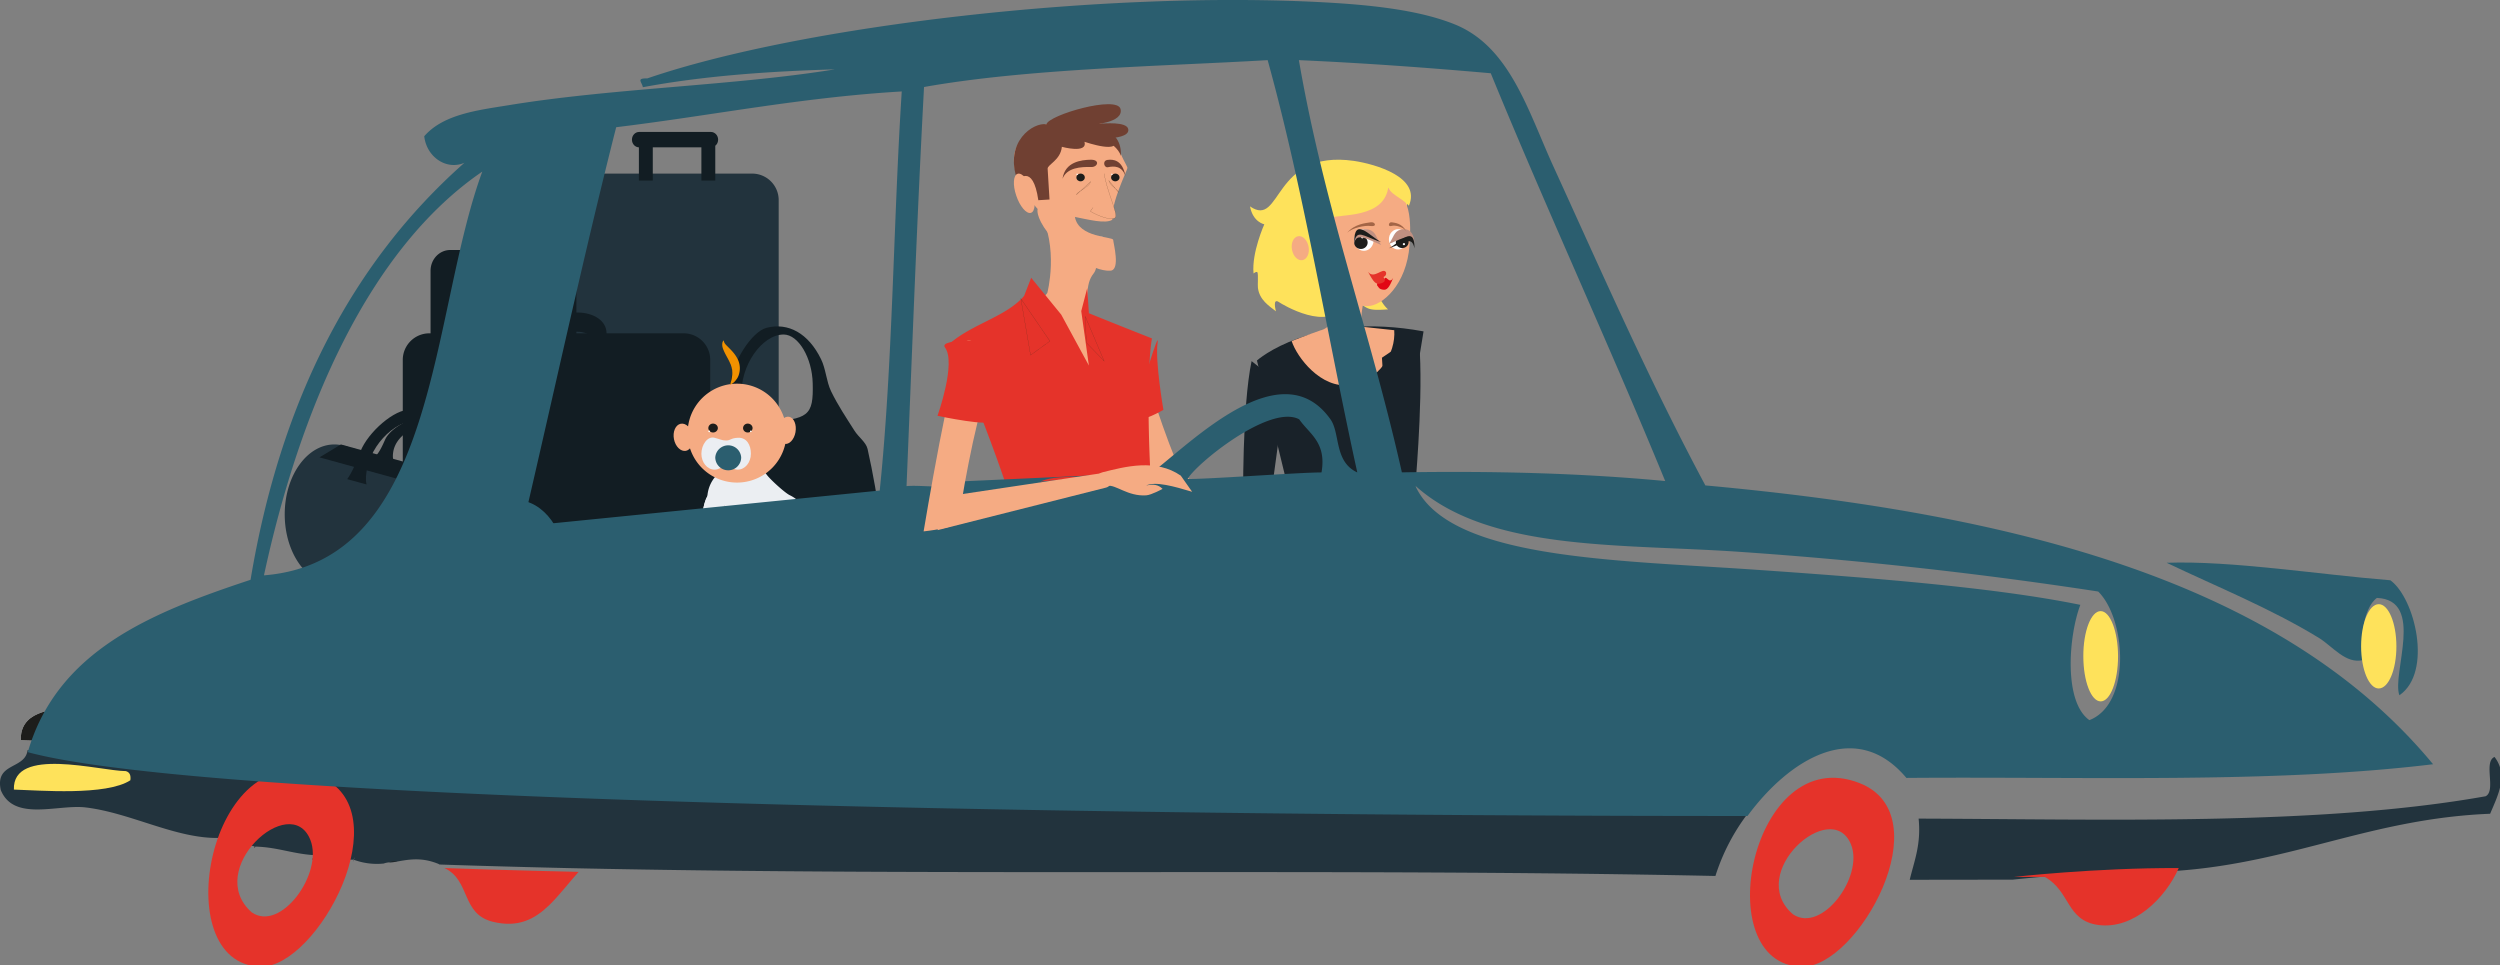 <svg xmlns="http://www.w3.org/2000/svg" xmlns:xlink="http://www.w3.org/1999/xlink" width="360" height="139" viewBox="0 0 360 139"><rect x="0" y="0" width="360" height="139" fill="#808080" stroke="none"/><defs><path id="a" d="M35.84 515.75a2.93 2.93 0 0 1-2.84-3V483c0-1.66 1.27-3 2.84-3h16.57a2.92 2.92 0 0 1 2.84 3v29.75c0 1.65-1.27 3-2.84 3z"/><path id="b" d="M57.71 515.81a3.82 3.82 0 0 1-3.71-3.92v-38.96a3.82 3.82 0 0 1 3.71-3.93h21.71a3.82 3.82 0 0 1 3.71 3.93v38.96a3.82 3.82 0 0 1-3.71 3.92z"/><path id="c" d="M29 518.88a3.82 3.82 0 0 0 3.72 3.92h36.84a3.82 3.82 0 0 0 3.71-3.92v-22.95a3.82 3.82 0 0 0-3.71-3.93H32.72a3.83 3.83 0 0 0-3.72 3.93z"/><path id="d" d="M46.31 494.85c.72 0 1.31-.62 1.31-1.39v-1.29c.2-.15.75-.4 1.61-.4h4.88c.86 0 1.41.25 1.61.4v1.29c0 .77.59 1.39 1.31 1.39.72 0 1.31-.62 1.31-1.39v-1.5c0-1.71-1.78-2.96-4.23-2.96h-4.88c-2.45 0-4.23 1.25-4.23 2.96v1.5c0 .77.59 1.39 1.31 1.39"/><path id="e" d="M68.45 518.76l-.45-.11c.53-2.94.96-5.91 1.67-8.8.24-.98 1.06-2.31 1.86-2.53 4.13-1.16 4.35-4.69 4.65-8.12.27-2.99 3.04-7.45 5.22-8 3.11-.79 6.01.79 7.83 4.52.7 1.42.76 3.19 1.44 4.61.96 1.99 2.2 3.84 3.38 5.7.58.92 1.66 1.65 1.88 2.62.8 3.52 1.38 7.1 1.95 10.67.32 1.99-.5 2.9-2.51 3.17-7.28.95-14.54 2.07-21.8 3.19-4.1.64-5.02-.15-5.11-4.65-.02-.76-.01-1.52-.01-2.27zm19.58-19.55c-.08-3.69-2.06-7.02-4.17-7.04-3.15-.01-6.32 4.55-6.07 8.86.12 2.18.79 3.87 3.4 3.72 6.26-.35 6.96-.87 6.84-5.54z"/><path id="f" d="M19.16 508a5.5 5.5 0 0 1 2.89.85l23.13 6.86v20.15l-26.02-7.71c-3.95 0-7.16-4.51-7.16-10.08 0-5.56 3.21-10.07 7.16-10.07"/><path id="g" d="M42.91 517L17 509.86l3.09-1.86L46 515.14z"/><path id="h" d="M38 526.09c0 5.57 3.26 10.09 7.28 10.09 4.02 0 7.28-4.52 7.28-10.09 0-5.58-3.26-10.09-7.28-10.09-4.02 0-7.28 4.51-7.28 10.09"/><path id="i" d="M32.61 516.19c.65-.61 1.06-1.71 1.51-3.43.95-3.55.01-7.37-1.98-8.04-2.98-1.01-7.26 2.34-8.23 6.55-.21.91-.3 1.76-.13 2.49L21 513c.8-1.14 1.35-2.58 1.9-3.99 1.09-2.78 4.96-6.17 7.19-6 3.15.23 5.46 2.65 6.15 6.79.25 1.58-.18 3.29.07 4.87.14.9.34 1.8.56 2.69z"/><path id="j" d="M36.55 513.2c.57-.34.85-1.04 1.13-2.15.58-2.29-.69-4.96-2.68-5.63-2.98-1.01-6.81.79-7.35 3.52-.11.59-.12 1.15.11 1.66l-2.76-.81c.67-.69 1.06-1.6 1.46-2.49.79-1.75 4.21-3.61 6.38-3.26a8.2 8.2 0 0 1 6.6 5.25c.41 1.09.15 2.19.54 3.29.23.62.5 1.25.8 1.87z"/><path id="k" d="M62 464.11c0 .62.46 1.11 1.04 1.11h10.33c.57 0 1.04-.49 1.04-1.11 0-.61-.47-1.11-1.04-1.11H63.04c-.58 0-1.04.5-1.04 1.11"/><path id="l" d="M72 470h2v-5h-2z"/><path id="m" d="M63 470h2v-5h-2z"/><path id="n" d="M154.83 525.81L137 513.38l2.83-2.38 16.68 13.61c1.69 1.63 3.65 1.69 4.73 2.77 1.08 1.09 1.64 4.27-.75 1.6-.93-1.03-.29 1.85 1.91 3.41 2.2 1.57 3.91 2.69 2.16 2.74-1.76.06-2.78 1.5-4.33.24-1.55-1.27-1.94-5.91-5.4-9.56"/><path id="o" d="M135.41 496.99c-.21 4.54.8 16.45 1.41 17.59 1.83 3.38-3.83.92-3.83.92s-3.78-21.34-2.84-23.88c1.08-2.91 5.26 5.37 5.26 5.37"/><path id="p" d="M129.76 478.1c.02.65.07 1.08.07 1.08s-3.95.37-4.83-1.18l2.48.13z"/><path id="q" d="M129.41 479.14c.02.65.07 1.08.07 1.08s-4.61-.67-5.48-2.22l3.13 1.16z"/><path id="r" d="M117.3 465.36c-1.5 3.85 3.12 8.73 3.12 8.73s-.37 1.01 1.5 3.47c1.88 2.47 6.4 5.57 8.97 5.42 1.48-.08.44-3.92.41-4.43-.03-.5-4.99-.28-5.51-3.31 1.99.39 4.38 1.02 5.38.41-.19-2.52 2.19-7.19 2.18-7.47-.02-.29-.98-1.67-1.39-3.28-1.77-6.82-13.17-3.39-14.66.46"/><path id="s" d="M130 469c.36 2.48 1.93 5.65 1.64 6.26-.29.61-2.3-.02-3.64-.84l.4-.53"/><path id="t" d="M130 469c.37 2.48 1.93 5.65 1.65 6.26-.29.61-2.3-.02-3.65-.84l.4-.53"/><path id="u" d="M120.52 472.83l1.61-.1-.27-4.43c-.04-.59 1.87-1.24 2.05-3.16 0 0 3.73 1.04 3.26-.72 0 0 5.74 1.98 4.1-.57 0 0 2.41-.14 2.2-1.25-.21-1.11-3.39-.84-4.42-.76-.88.08 3.79-.12 3.31-2.14-.49-2.02-10.39.87-10.67 2.2-1.82-.35-6.19 2.48-4.17 8.1 0 0 2.2-2.71 3 2.83"/><path id="v" d="M124 469.75c.35-2.46 2.72-2.73 4.08-2.75 1.37-.01 1 1.08.06 1.05-1.51-.04-3.52.08-4.14 1.7"/><path id="w" d="M133.07 469.39c-.43-2.42-1.81-2.47-2.6-2.36-.78.12-.47 1.17.06 1.05.87-.18 2.04-.24 2.54 1.31"/><path id="x" d="M130.67 470c.08.45.58.83.96 1.17zm.96 1.17l.44.53c-.04-.17-.22-.34-.44-.53zm-5 .3c.58-.4 1.35-.85 1.41-1.32zm-.63.58l.63-.59c-.32.22-.59.42-.63.59z"/><path id="y" d="M132.41 466.44c-.35-1.06-1.56-1.98-2.21-2.07-.65-.09.51-1.37.51-1.37s1.84.81 1.7 3.44"/><path id="z" d="M126 469.59c.02.31.31.54.64.52.34-.02.59-.28.57-.59-.01-.3-.3-.54-.64-.52-.33.02-.59.29-.57.59"/><path id="A" d="M126 469.11c.01.06.06.1.12.09.06 0 .11-.04.1-.1 0-.06-.06-.1-.12-.1-.06.01-.1.05-.1.11"/><path id="B" d="M131 469.59c.02.31.31.54.64.52.34-.02.59-.28.57-.59-.02-.3-.3-.54-.64-.52-.33.02-.59.29-.57.59"/><path id="C" d="M131 469.11c.01.06.06.1.12.09.05 0 .1-.05.1-.11-.01-.05-.06-.09-.12-.09-.05 0-.1.05-.1.11"/><path id="D" d="M117.34 472.17c.52 1.56 1.47 2.67 2.11 2.48.63-.19.73-1.6.21-3.15-.52-1.56-1.47-2.67-2.11-2.48-.64.19-.74 1.6-.21 3.15"/><path id="E" d="M135.47 495.67c.96 4.45 4.98 15.72 5.87 16.67 2.63 2.82-3.47 1.84-3.47 1.84s-9.13-19.7-8.86-22.4c.3-3.07 6.46 3.89 6.46 3.89"/><path id="F" d="M120.65 474.34c2.91 5.33 1.16 11.86 1.16 11.86-1.39 1.92-10.81 9.12-10.81 9.12l12.05 11.52 8.2-4.66s-3.45-10.84-3.5-11.55c-.2-3.38-.48-5.73.7-7.21 2.94-3.69-10.54-14.09-7.8-9.08"/><path id="G" d="M117.38 519.89c.16-3.66-9.38-26.62-9.38-26.62 3.29-2.71 7.97-3.74 10.47-6.66l1.02-2.61 4.33 5.31 3.98 7.33-1.1-7.84.86-3.31.24 3.61c3.49 1.43 9.08 3.63 9.08 3.63-.96 5.65-.31 21.75.28 25.4.6 3.66 3.32 13.93 2.44 14.07-8.1 1.28-18.77 1.96-24.05.28 0 0 .03-3.5.57-5.17a25.8 25.8 0 0 0 1.26-7.42"/><path id="H" d="M135 501.22c.62 4.39.54 1.54.29 2.68-.25 1.13 3.24-.88 3.24-.88s-1.22-7.09-.84-9.62c.38-2.53-2.69 7.82-2.69 7.82"/><path id="I" d="M127.43 493.34L130 496l-2.72-6.42zM118 487l1.4 8.14 2.79-2.02z"/><path id="J" d="M174.27 555.49c-4.18.73-19.79.36-22.01.11 0 0 .51-20.74 1.86-27.57 1.55-7.89 3.31-9.84 3.31-9.84L152 495.91s8.01-7.15 23.99-4.19c0 0-2.81 18.61-6.37 26.56 0 0 4.65 12.75 4.65 37.21"/><path id="K" d="M160 504.69a3.69 3.69 0 1 0 7.37-.01 3.69 3.69 0 0 0-7.37.01"/><path id="L" d="M166 503.69a3.69 3.69 0 1 0 7.37-.01 3.69 3.69 0 0 0-7.37.01"/><path id="M" d="M162.71 486c1.59 5.04-1.55 5.57-1.55 5.57-1.56.53-4.16 1.54-4.16 1.54.76 2.34 4.2 6.88 8.38 6.33 4.18-.55 6.64-4.54 6.39-7.89l-4.72-.51c-.21-1.48.37-4.43.75-5.04"/><path id="N" d="M175.21 492c.9 6.6-.25 20-.38 21.83-.14 1.82-3.35 5.72-3.6 1.71L170 495.51z"/><path id="O" d="M151.23 496c-1.37 6.51-1.22 19.96-1.23 21.8 0 1.83 2.89 5.96 3.43 1.97l2.7-19.88z"/><path id="P" d="M168 516.89c.79.23 1.84-1.52 3.72-1.44a9.5 9.5 0 0 0 1.61-.17l.63-.28.31.66c.35 3.12-3.49 3.57-5.85 3.11"/><path id="Q" d="M161.31 475l-1.2.3c-.25 1.58-.16 1.4 1.2-.3"/><path id="R" d="M159.07 482.74a5.17 5.17 0 0 0-.07-.74c0 .25.03.5.07.74"/><path id="S" d="M164.11 471.05c-1.29 1.43-2.2 2.56-2.84 3.35l1.92-.48s-2.02.74-4.21 4.15c-2.2 3.42 0 7.12 0 7.12s.12-1.75.06-3.09a7.65 7.65 0 0 1 0 0c.59 3.57 5.22 6.93 7.45 7.58-1.47-.97-1.47-3.56 0-2.33 1.46 1.22 1.65 1.39 4.39 1.2-3.25-2.92-2.26-11.09-.55-12.08 1.71-1 3.47-.61 3.47-5.09l-4.44-2.17c-1.65-1.17-1.22-2.66-5.25 1.84"/><path id="T" d="M173.98 479.25c.21-2.87.35-7.85-3.34-8.25-1.46-.15-8.64 4.03-8.64 8.52 0 4.49 3 8.58 5.92 8.56 2.07-.01 5.65-3.02 6.06-8.83"/><path id="U" d="M173.66 478.46c0 .81-.6 1.46-1.33 1.46-.74 0-1.33-.65-1.33-1.46 0-.81.59-1.46 1.33-1.46.73 0 1.33.65 1.33 1.46"/><path id="V" d="M173.84 478.86c0 .48-.41.86-.92.86s-.92-.38-.92-.86.41-.86.92-.86.92.38.92.86"/><path id="W" d="M173.33 479.16c0 .08-.07.15-.16.15s-.17-.07-.17-.15c0-.09.08-.16.17-.16.09 0 .16.07.16.16"/><path id="X" d="M171 479.14c2.33-1.01 3.47-1.65 3.69-.14 0 0-.01-2.46-2.04-1.92-.91.24-.98 1.13-1.65 2.06"/><path id="Y" d="M171 479.76c2.61-.9 3.27-1.76 3.69 0 0-3.47-2.04-.9-3.69 0"/><path id="Z" d="M169 484.62c.76.16 1.05-1.11 1.34-.41.29-.75.69.87 1.28-.21-.59 1.49-.92 1.81-1.49 1.71-.56-.1-.55-.22-1.13-1.09"/><path id="aa" d="M173.53 477.33c-.43-.64-1.59-.96-2.17-.79-.58.17-.38-.62.05-.53.42.08 1.45.09 2.12 1.32"/><path id="ab" d="M157 477.72c0 4.81 3.25 9.76 7.24 10 3.69.22 3.69.22 4.62-1.02.72-.96.24-4.42 1.4-4.7.27-.08.94-.87.6-1.17-3.3-2.96 4.67-10.98-6.62-11.82-3.99-.29-7.24 3.9-7.24 8.71"/><path id="ac" d="M166 478.56c0 .86.63 1.56 1.4 1.56.78 0 1.41-.7 1.41-1.56 0-.86-.63-1.56-1.41-1.56-.77 0-1.4.7-1.4 1.56"/><path id="ad" d="M166 478.92c0 .52.43.93.97.93.53 0 .97-.41.97-.93a.95.95 0 0 0-.97-.92.94.94 0 0 0-.97.92"/><path id="ae" d="M167 478.16c0 .09.08.17.17.17.1 0 .18-.08.18-.17 0-.09-.08-.16-.18-.16-.09 0-.17.07-.17.16"/><path id="af" d="M169.89 479.28c-2.45-1.08-3.65-1.76-3.89-.14 0 0 0-2.63 2.15-2.06.97.26 1.04 1.21 1.74 2.2"/><path id="ag" d="M169.89 478.88c-2.75-.96-3.45-1.88-3.89 0 0-3.7 2.16-.96 3.89 0"/><path id="ah" d="M170.58 483.21c-.42-.81-1.72 1.09-2.58-.07.85 1.6 1.14 1.89 1.9 1.65.94-.27.31-.89.31-.89.55-.26.37-.69.37-.69"/><path id="ai" d="M170.94 470.77c-.5 4.76-6.82 4.02-9.14 4.67-3.15 10.5 3.01 11.89 2.79 12.33-2.1 4.22-9.05 0-9.38-.24-1.05-.75-.47 1.3-.47 1.3-.98-.77-2.38-1.62-2.6-3.39-.05-.41.06-1.78-.05-2.17-.08-.3-.58.11-.58.11-.29-2.99 1.55-7.08 1.55-7.08s-1.64-.3-2.06-2.58c4.64 3.21 3.12-8.25 14.97-6.55 3.07.46 9.7 2.34 7.91 6.46-.89-1.07-3.05-1.81-2.94-2.86"/><path id="aj" d="M157.05 479.98c.18.95.86 1.61 1.52 1.48.66-.13 1.05-1.01.86-1.96-.18-.95-.87-1.62-1.52-1.48-.66.13-1.05 1-.86 1.96"/><path id="ak" d="M165 477.51c.68-.68 2.52-1.1 3.42-.96.91.12.61-.65-.05-.54-.67.12-2.29.21-3.37 1.5"/><path id="al" d="M169.07 519.3c-4.56-.14-11.8-.45-14.94-1.16-4.07-.92-4.53-4.44.78-4.12 4.3.26 9.28 3.2 13.72 2.59z"/><path id="am" d="M83.06 525.96c-.87-.29-1.96-1.39-2.62-2.4a2.7 2.7 0 0 0-.52-1.13c-.24-1.16-2.27-2.86-3.56-3.97-1.86-1.61-.81-3.92-.85-4.81-.01-.27.69-1.58 1.29-2.65a4.87 4.87 0 0 0-3.94 4.53c-.51.83-.86 2.7-.86 4.89 0 2.94.64 5.33 1.44 5.33.79 0 1.43-2.39 1.43-5.33l-.01-.72c.08.06.16.13.25.18.63.41 2.3 2.2 2.56 2.83l.13.27c-.31.98-.52 2.43-.52 4.09 0 1.49.17 2.84.44 3.81a5.6 5.6 0 0 0-.7.46c-.82.63-1.19 1.52-.83 1.98.36.47 1.31.34 2.12-.29.26-.2.44-.45.58-.71.59-.37.51-2.67 1.27-5.25.16-.56.27-1.06.33-1.52.65.28 1.36.45 2.12.45.16 0 .3-.03.45-.04"/><path id="an" d="M84.71 515.3c-.71-.35-2.8-2.26-3.3-2.94a4.8 4.8 0 0 0-3.58-1.99l-.46-1.37s-.39.65-.82 1.43c-.6 1.08-1.3 2.39-1.29 2.65.04.89-1.01 3.2.85 4.81 1.29 1.11 3.32 2.81 3.56 3.97.23 1.13 1.93 3.13 3.14 3.54l.11.04-.02-.06c.24-.02.46-.08.69-.13-.04.48-.07.98-.07 1.5 0 1.46.16 2.78.42 3.74-.18.11-.37.24-.55.39-.81.62-1.2 1.48-.86 1.91.34.44 1.27.29 2.08-.33.13-.11.24-.24.35-.38v.01c.8 0 .57-2.41.89-5.34.13-1.2.19-2.13.22-2.84a5.3 5.3 0 0 0-1.36-8.61"/><path id="ao" d="M68.05 507.24c.21 1.07.98 1.82 1.73 1.68.74-.16 1.17-1.15.97-2.23-.21-1.07-.98-1.82-1.73-1.67-.74.15-1.18 1.15-.97 2.22"/><path id="ap" d="M85.55 506.24c-.19 1.07-.91 1.82-1.59 1.67-.7-.15-1.1-1.14-.91-2.22.2-1.07.91-1.82 1.6-1.67.69.15 1.09 1.14.9 2.22"/><path id="aq" d="M84.25 506.11a7.12 7.12 0 1 1-14.23-.01 7.12 7.12 0 0 1 14.23.01"/><path id="ar" d="M73 505.64c0 .35.3.64.68.64.38 0 .69-.29.69-.64 0-.35-.31-.64-.69-.64a.66.66 0 0 0-.68.64"/><path id="as" d="M73 506.12c0 .06.06.11.13.11.06 0 .12-.05.12-.11a.12.12 0 0 0-.12-.12c-.07 0-.13.05-.13.12"/><path id="at" d="M78 505.64c0 .35.3.64.68.64.38 0 .69-.29.69-.64 0-.35-.31-.64-.69-.64a.66.66 0 0 0-.68.64"/><path id="au" d="M79 506.12c0 .06.06.11.12.11.07 0 .12-.05.12-.11a.12.12 0 0 0-.12-.12.12.12 0 0 0-.12.12"/><path id="av" d="M76.14 499.45l.07-.32c.06-.2.15-.49.18-.78.06-.29.08-.64.05-.97.01-.17-.08-.34-.09-.51-.07-.16-.09-.34-.19-.51-.28-.69-.79-1.42-1.04-2.13a1.59 1.59 0 0 1-.08-.94c.03-.11.11-.18.14-.23a.61.61 0 0 1 .05-.06s0 .13.06.3c.07.17.22.34.45.56.43.45 1.14 1.06 1.56 2.02a3 3 0 0 1 .04 2.23c-.08.2-.18.39-.31.54-.22.33-.45.5-.62.61l-.27.19"/><path id="aw" d="M77.23 507.04c-1.06.06-1 .39-1.66.39-.64 0-.82-.17-1.67-.39-1.02-.28-1.9 1.02-1.9 2.29s.85 2.3 1.9 2.3c.71 0 1.01-.48 1.67-.48.64 0 1.01.48 1.66.48 1.05 0 1.9-1.03 1.9-2.3 0-1.27-.62-2.37-1.9-2.29"/><path id="ax" d="M77.73 509.86a1.86 1.86 0 1 1-3.73 0 1.87 1.87 0 0 1 3.73 0"/><path id="ay" d="M78 520.33c0 2.95.64 5.34 1.44 5.34.79 0 1.43-2.39 1.43-5.34 0-2.94-.64-5.33-1.43-5.33-.8 0-1.44 2.39-1.44 5.33"/><path id="az" d="M80.77 525.43c0 .79-.4 1.43-.89 1.43-.48 0-.88-.64-.88-1.43 0-.79.4-1.43.88-1.43.49 0 .89.64.89 1.43"/><path id="aA" d="M72 520.33c0 2.95.64 5.34 1.43 5.34.8 0 1.44-2.39 1.44-5.34 0-2.94-.64-5.33-1.44-5.33-.79 0-1.43 2.39-1.43 5.33"/><path id="aB" d="M73.77 525.43c0 .79-.39 1.43-.88 1.43s-.89-.64-.89-1.43c0-.79.4-1.43.89-1.43s.88.64.88 1.43"/><path id="aC" d="M283 525.04c7.17 3.43 14.9 6.53 21.91 10.81 1.98 1.21 3.91 3.87 6.44 3.18-.53-2.27-.19-7.36 1.92-8.93 6.99.29 2.11 10.88 3.24 14.02 4.84-3.31 2.24-14.01-1.3-16.56-10.35-.83-22.83-2.85-32.21-2.52"/><path id="aD" d="M-26 550.59c4.76.12 17.28 1.13 21.8-1.66.14-.96-.18-1.46-.84-1.65-4.92-.02-21.24-4.46-20.96 3.31"/><path id="aE" d="M238.81 556.78c11.85 4.68-.27 26.57-8.33 26.43-13.65-.24-7.28-32.6 8.33-26.43zm-1.27 8.81c-2.81-6.87-15.24 4.17-8.35 10.07 4.15 2.79 10.24-5.44 8.35-10.07z"/><path id="aF" d="M-26 550.59c-.28-7.77 16.04-3.33 20.97-3.3.64.18.97.69.84 1.64-4.53 2.79-17.05 1.78-21.81 1.66"/><path id="aG" d="M260.83 570.67l-14.83.02c.65-2.72 1.66-5.09 1.28-8.81 26.58.08 57.63 1.07 81.65-3.22 1.55-.79-.36-4.95 1.28-5.66 2.02 2.62.51 5.47-.63 8.18-17.1.69-28.44 7.01-45.01 8.21a231.63 231.63 0 0 0-23.74 1.28"/><path id="aH" d="M273.17 577.2c-4.66-.63-4-4.85-7.72-6.92H261s11.57-1.32 23.74-1.28c-1.92 4.34-6.5 8.87-11.57 8.2"/><path id="aI" d="M-25.04 552.1l.03-.1.4.1c35.11 8.92 228.51 8.97 247.37 8.95a29.59 29.59 0 0 0-4.74 9.09c-54.07-1.16-110.54.05-164.6-1.12 0 0-11.07-.25-19.12-.53-.06-.02-.11-.06-.17-.09-2.68-1.09-4.57-.56-6.62-.22-.45-.03-.87.03-1.26.17a9.58 9.58 0 0 1-4.34-.56c-.35 1.01.49-1.07 0 0l-5.94-.03c.48-1.01.73.57.8-.6-3.34-.08-5.66-1.17-9-1.25-.33.87.07-1.43 0 0l-5.15-1.25c.17-1.69-.34 1.23 0 0-6.23.17-12.76-3.61-19.29-4.39-3.96-.48-10.35 2.1-12.22-2.51-.85-3.97 3.42-2.94 3.85-5.66"/><path id="aJ" d="M-10.23 556.36c.11-.77-.14-1.18-.65-1.32-3.78-.03-16.34-3.6-16.12 2.66 3.66.11 13.3.92 16.77-1.34"/><path id="aK" d="M27 568.19c.39-.14.82-.22 1.27-.18-.41.07-.84.14-1.27.18"/><path id="aL" d="M54.32 569.55c-1.48 1.65-2.78 3.38-4.21 4.77-2.09 2.03-4.47 3.31-8.13 2.42-2.28-.56-3.09-2.02-3.77-3.57-.71-1.6-1.3-3.28-3.21-4.17 8.13.3 19.32.55 19.32.55"/><path id="aM" d="M16.98 555.81c11.97 4.84-.28 27.54-8.42 27.39-13.8-.25-7.36-33.78 8.42-27.39zm-1.29 9.13c-2.84-7.12-15.4 4.31-8.44 10.44 4.19 2.9 10.35-5.64 8.44-10.44z"/><path id="aN" d="M271 538.5c0 3.59 1.12 6.5 2.5 6.5s2.5-2.91 2.5-6.5c-.01-3.59-1.13-6.5-2.51-6.5s-2.5 2.91-2.49 6.5"/><path id="aO" d="M311 537.07c0 3.35 1.14 6.08 2.54 6.07 1.41 0 2.55-2.72 2.54-6.07 0-3.36-1.14-6.07-2.54-6.07-1.41 0-2.54 2.72-2.54 6.07"/><path id="aP" d="M-25 552.31c4.26-14.65 17.81-20.09 32.08-24.82 4.32-25.92 14.7-45.82 30.8-60.05-2.59 1.12-5.45-.82-5.79-3.82 2.75-3.18 7.75-3.76 12.21-4.48 15.01-2.46 32.3-2.79 46.91-5.15-9.8.28-19.17.98-27.64 2.57-.14-.79-1-1.3.64-1.27 22.4-7.67 66.09-12.7 97.68-10.94 6.56.37 13.48 1.08 18.64 3.18 7.9 3.22 10.51 12.44 14.15 20.42 7.39 16.18 13.77 30.77 21.89 45.95 44.3 4.06 82.96 13.73 104.79 40.15-23.11 2.81-50.11 1.76-75.84 1.97-7.38-8.78-17.02-2.51-22.88 5.48-18.85.02-212.15-.03-247.24-9.08l-.4-.11zm65.45-83.6c-16.25 11.1-26.22 33.97-31.44 58.14 25.11-1.99 23.88-37.59 31.44-58.14zm117.63 35.67c-4.24-2.26-15.01 6.55-16.06 8.6 3.43 0 15.86-.94 19.28-.95.74-4.35-1.73-5.51-3.22-7.65zm-29.55 8.32c-2.8-.01-5.79-.21-7.71.64zm-82.25 7.09l51.4-5.15c1.89-18.32 1.95-38.47 3.17-57.47-14.58.86-27.37 3.48-41.12 5.15-4.79 18.86-8.97 38.31-13.45 57.47zm55.26-5.79c2.36-.21 5.69.54 7.07-.64l28.27-1.3c6.02-4.65 18.69-17.52 25.7-7.69 1.44 2.02.5 6.11 3.87 7.66-4.35-19.74-7.68-40.51-12.91-59.37-14.85.88-34.45 1.19-49.48 3.87-1.02 18.98-1.72 38.28-2.52 57.47zm56.5-61.34c3.63 21.1 10.3 39.17 14.83 59.36 13.29-.22 26 .12 37.92 1.25-8.14-19.81-16.99-38.9-25.12-58.72-9.04-.8-18.21-1.47-27.63-1.89zm113.83 95.04c6.07-2.35 5.3-14.54 1.27-18.52a621.03 621.03 0 0 0-51.42-5.7c-17.35-1.22-36.31 0-46.92-9.54 4.79 10.57 28.53 10.68 48.85 12.09 17.65 1.22 34.9 2.61 46.92 5.07-1.67 4.4-2.46 13.93 1.3 16.6z"/><path id="aQ" d="M113.1 500.29c-1.71 4.29-3.98 17.34-3.98 18.65 0 1.06-5.12 1.58-5.12 1.58s4.14-24.98 5.88-27.12c2-2.43 3.22 6.89 3.22 6.89"/><path id="aR" d="M130.48 513.97c1.14-.25 2.92 1.54 5.57 1.36.76-.05 2.36-.93 2.36-.93-1.28-1.3-2.95-.01-3.59-.46-.59-.41.16.49 1.18-.01 1.38-.67 4.1.12 6.67.89l-1.64-2.33c-3.58-2.47-7.98-1.31-11.27-.48-1.45.37-.61 2.27.72 1.96"/><path id="aS" d="M130.51 512.01l-22.85 3.42-1.66 4.91 24.28-6.13c1.04-.25 1.54-2.39.23-2.2"/><path id="aT" d="M114.76 493.08c-1.04 4.5-1.89 10.27-1.22 11.4.67 1.13-7.54-.6-7.54-.6s2.73-7.63 1.08-9.84c-1.08-1.44 7.68-.96 7.68-.96"/></defs><g transform="translate(29 -444)"><use fill="#121d23" xlink:href="#a"/></g><g transform="translate(29 -444)"><use fill="#22333d" xlink:href="#b"/></g><g transform="translate(29 -444)"><use fill="#121d23" xlink:href="#c"/></g><g transform="translate(29 -444)"><use fill="#121d23" xlink:href="#d"/></g><g transform="translate(29 -444)"><use fill="#121d23" xlink:href="#e"/></g><g transform="translate(29 -444)"><use fill="#22333d" xlink:href="#f"/></g><g transform="translate(29 -444)"><use fill="#121d23" xlink:href="#g"/></g><g transform="translate(29 -444)"><use fill="#2b5e6f" xlink:href="#h"/></g><g transform="translate(29 -444)"><use fill="#121d23" xlink:href="#i"/></g><g transform="translate(29 -444)"><use fill="#121d23" xlink:href="#j"/></g><g transform="translate(29 -444)"><use fill="#121d23" xlink:href="#k"/></g><g transform="translate(29 -444)"><use fill="#121d23" xlink:href="#l"/></g><g transform="translate(29 -444)"><use fill="#121d23" xlink:href="#m"/></g><g transform="translate(29 -444)"><use fill="#f5ab83" xlink:href="#n"/></g><g transform="translate(29 -444)"><use fill="#f5ab83" xlink:href="#o"/></g><g transform="translate(29 -444)"><use fill="#fefefe" xlink:href="#p"/></g><g transform="translate(29 -444)"><use fill="#fefefe" xlink:href="#q"/></g><g transform="translate(29 -444)"><use fill="#f5ab83" xlink:href="#r"/></g><g transform="translate(29 -444)"><use fill="#f5ab83" xlink:href="#s"/></g><g transform="translate(29 -444)"><use fill="#fff" fill-opacity="0" stroke="#432918" stroke-miterlimit="50" stroke-width=".02" xlink:href="#t"/></g><g transform="translate(29 -444)"><use fill="#704032" xlink:href="#u"/></g><g transform="translate(29 -444)"><use fill="#704032" xlink:href="#v"/></g><g transform="translate(29 -444)"><use fill="#704032" xlink:href="#w"/></g><g transform="translate(29 -444)"><use fill="#fff" fill-opacity="0" stroke="#432918" stroke-miterlimit="50" stroke-width=".02" xlink:href="#x"/></g><g transform="translate(29 -444)"><use fill="#704032" xlink:href="#y"/></g><g transform="translate(29 -444)"><use fill="#1d1d1b" xlink:href="#z"/></g><g transform="translate(29 -444)"><use fill="#fefefe" xlink:href="#A"/></g><g transform="translate(29 -444)"><use fill="#1d1d1b" xlink:href="#B"/></g><g transform="translate(29 -444)"><use fill="#fefefe" xlink:href="#C"/></g><g transform="translate(29 -444)"><use fill="#f5ab83" xlink:href="#D"/></g><g transform="translate(29 -444)"><use fill="#f5ab83" xlink:href="#E"/></g><g transform="translate(29 -444)"><use fill="#f5ab83" xlink:href="#F"/></g><g transform="translate(29 -444)"><use fill="#e5332a" xlink:href="#G"/></g><g transform="translate(29 -444)"><use fill="#e5332a" xlink:href="#H"/></g><g transform="translate(29 -444)"><use fill="#fff" fill-opacity="0" stroke="#432918" stroke-miterlimit="50" stroke-width=".02" xlink:href="#I"/></g><g transform="translate(29 -444)"><use fill="#192229" xlink:href="#J"/></g><g transform="translate(29 -444)"><use fill="#192229" xlink:href="#K"/></g><g transform="translate(29 -444)"><use fill="#192229" xlink:href="#L"/></g><g transform="translate(29 -444)"><use fill="#f5ab83" xlink:href="#M"/></g><g transform="translate(29 -444)"><use fill="#192229" xlink:href="#N"/></g><g transform="translate(29 -444)"><use fill="#192229" xlink:href="#O"/></g><g transform="translate(29 -444)"><use fill="#f5ab83" xlink:href="#P"/></g><g transform="translate(29 -444)"><use fill="#fee25b" xlink:href="#Q"/></g><g transform="translate(29 -444)"><use fill="#fee25b" xlink:href="#R"/></g><g transform="translate(29 -444)"><use fill="#fee25b" xlink:href="#S"/></g><g transform="translate(29 -444)"><use fill="#f5ab83" xlink:href="#T"/></g><g transform="translate(29 -444)"><use fill="#fefefe" xlink:href="#U"/></g><g transform="translate(29 -444)"><use fill="#1d1d1b" xlink:href="#V"/></g><g transform="translate(29 -444)"><use fill="#fefefe" xlink:href="#W"/></g><g transform="translate(29 -444)"><use fill="#c19081" xlink:href="#X"/></g><g transform="translate(29 -444)"><use fill="#1d1d1b" xlink:href="#Y"/></g><g transform="translate(29 -444)"><use fill="#e20714" xlink:href="#Z"/></g><g transform="translate(29 -444)"><use fill="#a36546" xlink:href="#aa"/></g><g transform="translate(29 -444)"><use fill="#f5ab83" xlink:href="#ab"/></g><g transform="translate(29 -444)"><use fill="#fefefe" xlink:href="#ac"/></g><g transform="translate(29 -444)"><use fill="#1d1d1b" xlink:href="#ad"/></g><g transform="translate(29 -444)"><use fill="#fefefe" xlink:href="#ae"/></g><g transform="translate(29 -444)"><use fill="#c19081" xlink:href="#af"/></g><g transform="translate(29 -444)"><use fill="#1d1d1b" xlink:href="#ag"/></g><g transform="translate(29 -444)"><use fill="#e5332a" xlink:href="#ah"/></g><g transform="translate(29 -444)"><use fill="#fee25b" xlink:href="#ai"/></g><g transform="translate(29 -444)"><use fill="#f5ab83" xlink:href="#aj"/></g><g transform="translate(29 -444)"><use fill="#a36546" xlink:href="#ak"/></g><g transform="translate(29 -444)"><use fill="#192229" xlink:href="#al"/></g><g transform="translate(29 -444)"><use fill="#ebeef2" xlink:href="#am"/></g><g transform="translate(29 -444)"><use fill="#ebeef2" xlink:href="#an"/></g><g transform="translate(29 -444)"><use fill="#f5ab83" xlink:href="#ao"/></g><g transform="translate(29 -444)"><use fill="#f5ab83" xlink:href="#ap"/></g><g transform="translate(29 -444)"><use fill="#f5ab83" xlink:href="#aq"/></g><g transform="translate(29 -444)"><use fill="#1d1d1b" xlink:href="#ar"/></g><g transform="translate(29 -444)"><use fill="#fefefe" xlink:href="#as"/></g><g transform="translate(29 -444)"><use fill="#1d1d1b" xlink:href="#at"/></g><g transform="translate(29 -444)"><use fill="#fefefe" xlink:href="#au"/></g><g transform="translate(29 -444)"><use fill="#f29100" xlink:href="#av"/></g><g transform="translate(29 -444)"><use fill="#ebeef2" xlink:href="#aw"/></g><g transform="translate(29 -444)"><use fill="#2b5e6f" xlink:href="#ax"/></g><g transform="translate(29 -444)"><use fill="#ebeef2" xlink:href="#ay"/></g><g transform="translate(29 -444)"><use fill="#f5ab83" xlink:href="#az"/></g><g transform="translate(29 -444)"><use fill="#ebeef2" xlink:href="#aA"/></g><g transform="translate(29 -444)"><use fill="#f5ab83" xlink:href="#aB"/></g><g transform="translate(29 -444)"><use fill="#2b5e6f" xlink:href="#aC"/></g><g transform="translate(29 -444)"><use fill="#fefefe" xlink:href="#aD"/></g><g transform="translate(29 -444)"><use fill="#e5332a" xlink:href="#aE"/></g><g transform="translate(29 -444)"><use fill="#1d1d1b" xlink:href="#aF"/></g><g transform="translate(29 -444)"><use fill="#22333d" xlink:href="#aG"/></g><g transform="translate(29 -444)"><use fill="#e5332a" xlink:href="#aH"/></g><g transform="translate(29 -444)"><use fill="#22333d" xlink:href="#aI"/></g><g transform="translate(29 -444)"><use fill="#fee25b" xlink:href="#aJ"/></g><g transform="translate(29 -444)"><use fill="#1d1d1b" xlink:href="#aK"/></g><g transform="translate(29 -444)"><use fill="#e5332a" xlink:href="#aL"/></g><g transform="translate(29 -444)"><use fill="#e5332a" xlink:href="#aM"/></g><g transform="translate(29 -444)"><use fill="#fee25b" xlink:href="#aN"/></g><g transform="translate(29 -444)"><use fill="#fee25b" xlink:href="#aO"/></g><g transform="translate(29 -444)"><use fill="#2b5e6f" xlink:href="#aP"/></g><g transform="translate(29 -444)"><use fill="#f5ab83" xlink:href="#aQ"/></g><g transform="translate(29 -444)"><use fill="#f5ab83" xlink:href="#aR"/></g><g transform="translate(29 -444)"><use fill="#f5ab83" xlink:href="#aS"/></g><g transform="translate(29 -444)"><use fill="#e5332a" xlink:href="#aT"/></g></svg>